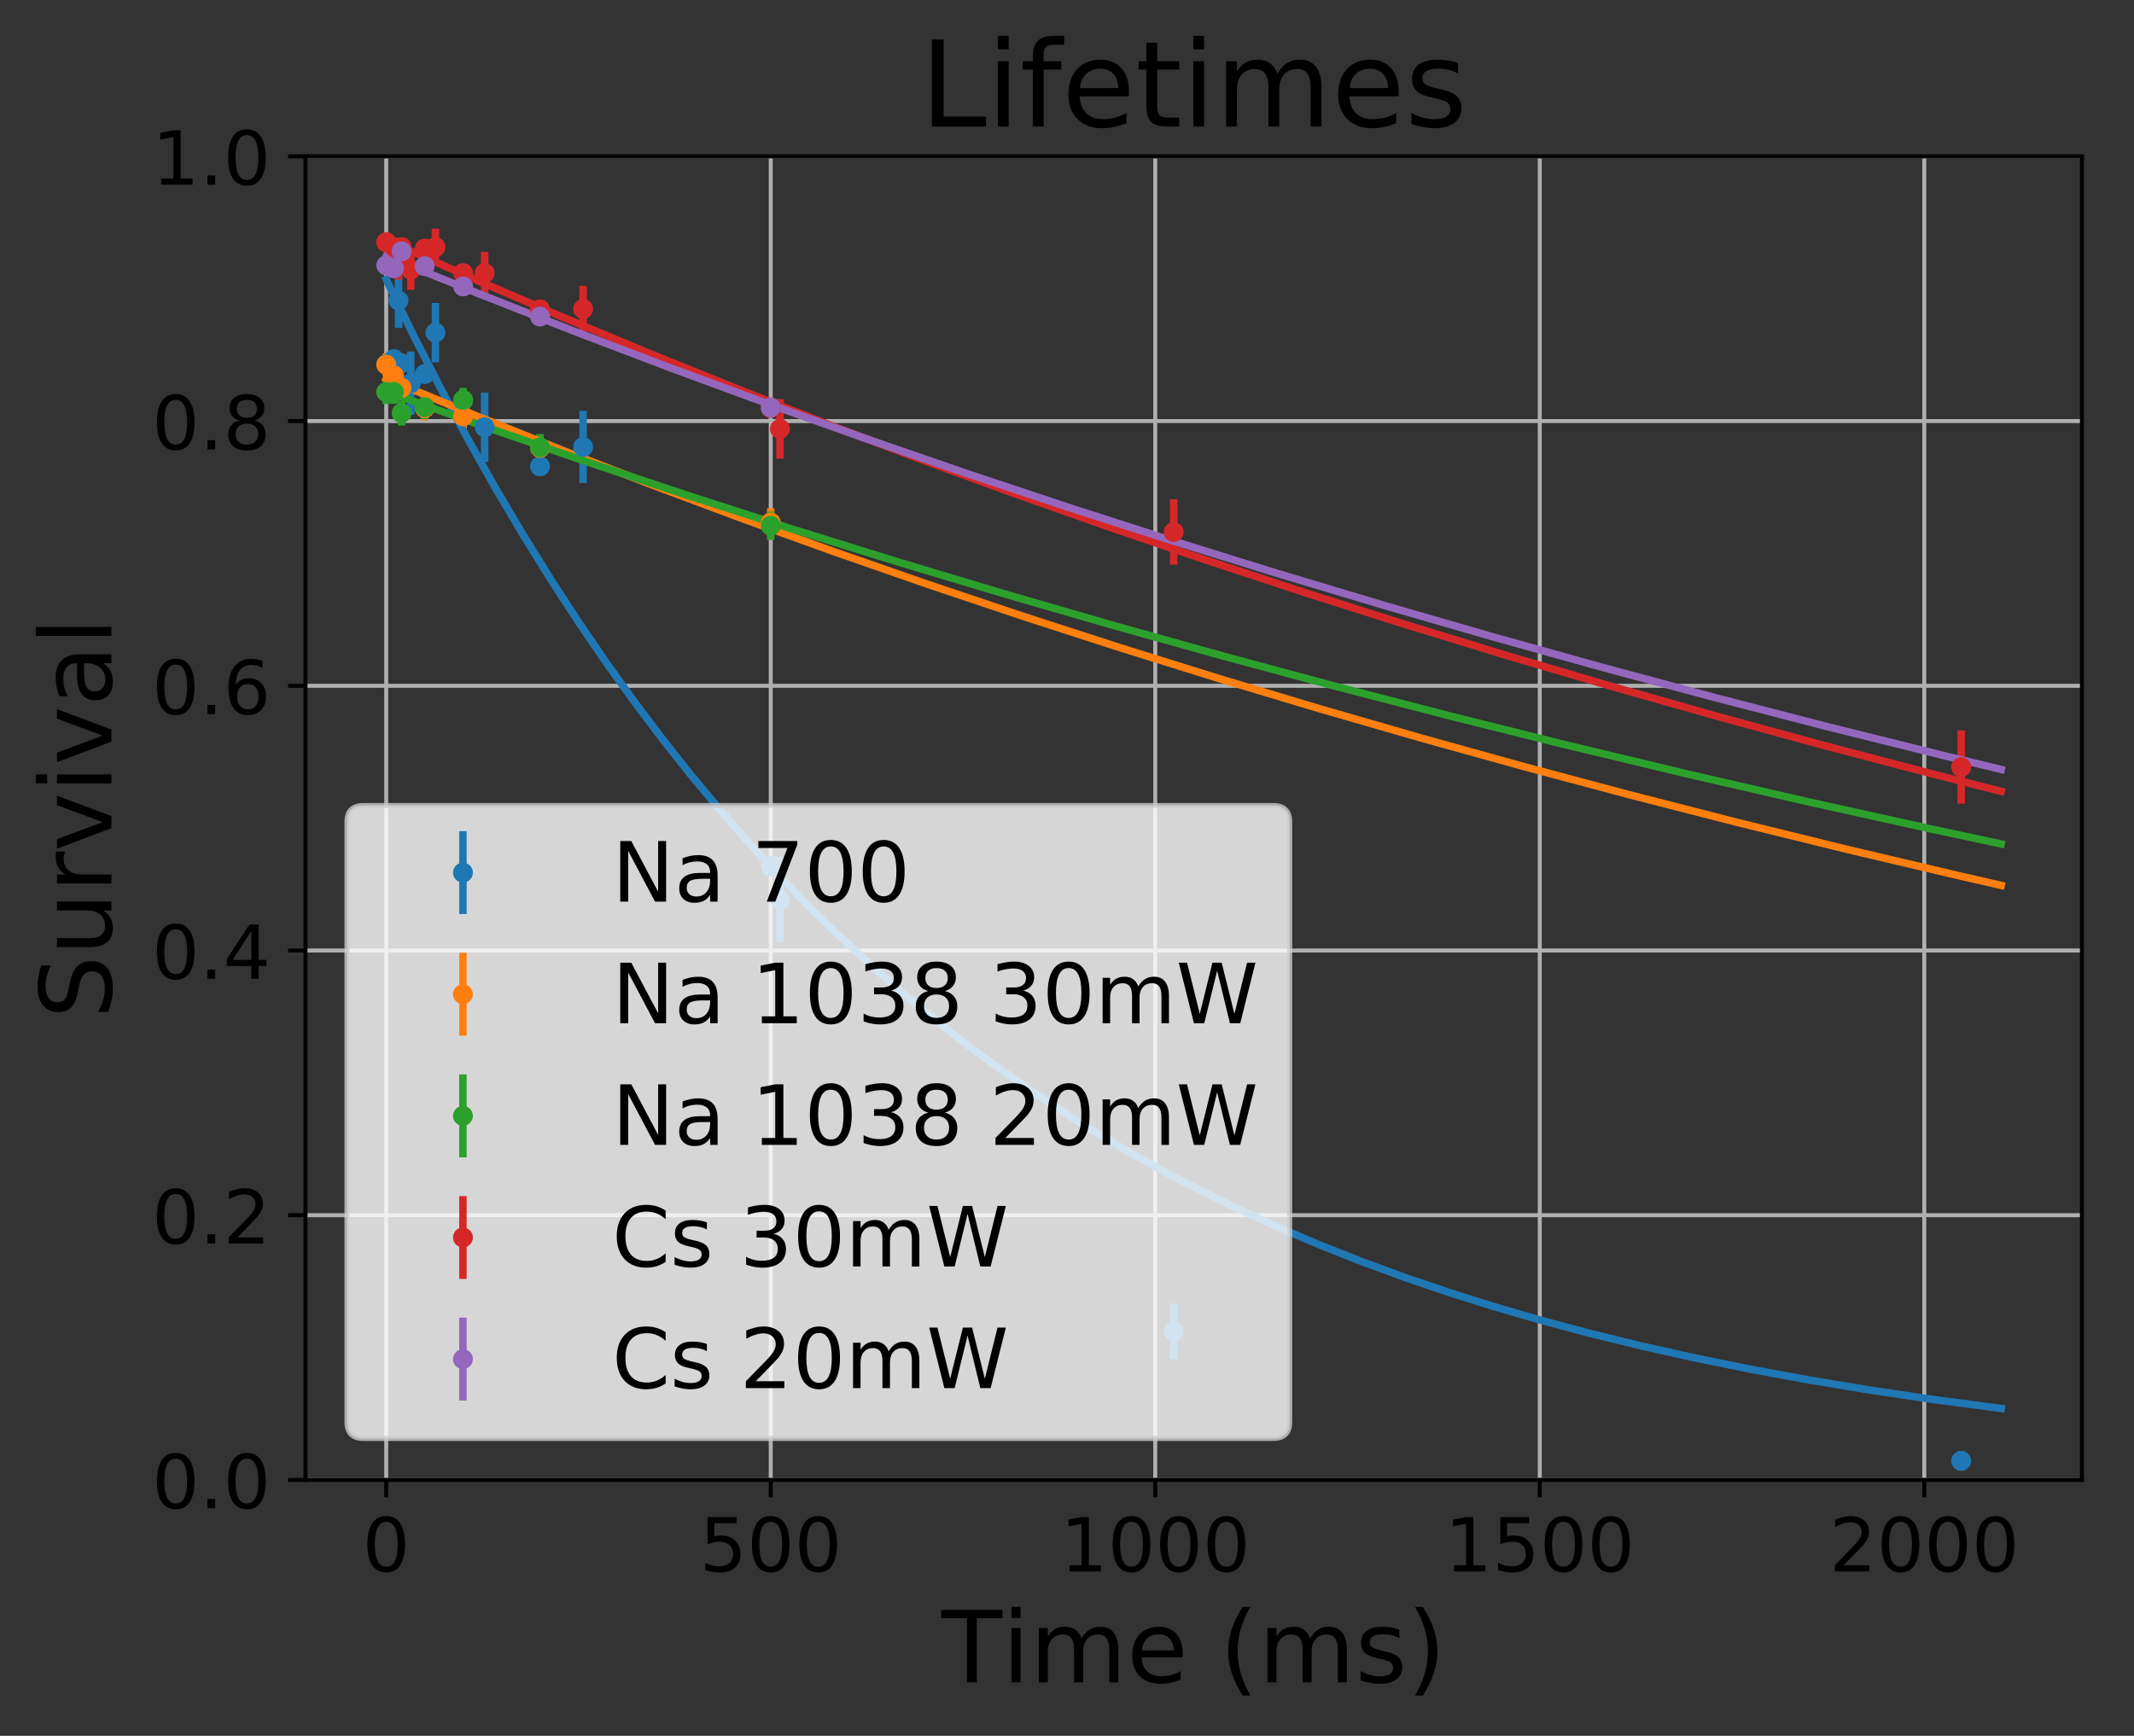<?xml version="1.0" encoding="utf-8" standalone="no"?>
<!DOCTYPE svg PUBLIC "-//W3C//DTD SVG 1.1//EN"
  "http://www.w3.org/Graphics/SVG/1.1/DTD/svg11.dtd">
<!-- Created with matplotlib (http://matplotlib.org/) -->
<svg height="349pt" version="1.1" viewBox="0 0 429 349" width="429pt" xmlns="http://www.w3.org/2000/svg" xmlns:xlink="http://www.w3.org/1999/xlink">
 <rect x="0" y="0" width="429" height="349" fill="#333333" stroke="none"/>
 <defs>
  <style type="text/css">
*{stroke-linecap:butt;stroke-linejoin:round;}
  </style>
 </defs>
 <g id="figure_1">
  <g id="patch_1">
   <path d="M 0 349.622 
L 429.231 349.622 
L 429.231 0 
L 0 0 
z
" style="fill:none;"/>
  </g>
  <g id="axes_1">
   <g id="patch_2">
    <path d="M 61.411 297.548 
L 418.531 297.548 
L 418.531 31.436 
L 61.411 31.436 
z
" style="fill:none;"/>
   </g>
   <g id="matplotlib.axis_1">
    <g id="xtick_1">
     <g id="line2d_1">
      <path clip-path="url(#pbcf3292bdb)" d="M 77.644 297.548 
L 77.644 31.436 
" style="fill:none;stroke:#b0b0b0;stroke-linecap:square;stroke-width:0.8;"/>
     </g>
     <g id="line2d_2">
      <defs>
       <path d="M 0 0 
L 0 3.5 
" id="m005f0a59be" style="stroke:#000000;stroke-width:0.8;"/>
      </defs>
      <g>
       <use style="stroke:#000000;stroke-width:0.8;" x="77.644" xlink:href="#m005f0a59be" y="297.548"/>
      </g>
     </g>
     <g id="text_1">
      <!-- 0 -->
      <defs>
       <path d="M 31.781 66.406 
Q 24.172 66.406 20.328 58.906 
Q 16.5 51.422 16.5 36.375 
Q 16.5 21.391 20.328 13.891 
Q 24.172 6.391 31.781 6.391 
Q 39.453 6.391 43.281 13.891 
Q 47.125 21.391 47.125 36.375 
Q 47.125 51.422 43.281 58.906 
Q 39.453 66.406 31.781 66.406 
z
M 31.781 74.219 
Q 44.047 74.219 50.516 64.516 
Q 56.984 54.828 56.984 36.375 
Q 56.984 17.969 50.516 8.266 
Q 44.047 -1.422 31.781 -1.422 
Q 19.531 -1.422 13.062 8.266 
Q 6.594 17.969 6.594 36.375 
Q 6.594 54.828 13.062 64.516 
Q 19.531 74.219 31.781 74.219 
z
" id="DejaVuSans-30"/>
      </defs>
      <g transform="translate(72.872 315.946)scale(0.15 -0.15)">
       <use xlink:href="#DejaVuSans-30"/>
      </g>
     </g>
    </g>
    <g id="xtick_2">
     <g id="line2d_3">
      <path clip-path="url(#pbcf3292bdb)" d="M 154.942 297.548 
L 154.942 31.436 
" style="fill:none;stroke:#b0b0b0;stroke-linecap:square;stroke-width:0.8;"/>
     </g>
     <g id="line2d_4">
      <g>
       <use style="stroke:#000000;stroke-width:0.8;" x="154.942" xlink:href="#m005f0a59be" y="297.548"/>
      </g>
     </g>
     <g id="text_2">
      <!-- 500 -->
      <defs>
       <path d="M 10.797 72.906 
L 49.516 72.906 
L 49.516 64.594 
L 19.828 64.594 
L 19.828 46.734 
Q 21.969 47.469 24.109 47.828 
Q 26.266 48.188 28.422 48.188 
Q 40.625 48.188 47.75 41.5 
Q 54.891 34.812 54.891 23.391 
Q 54.891 11.625 47.562 5.094 
Q 40.234 -1.422 26.906 -1.422 
Q 22.312 -1.422 17.547 -0.641 
Q 12.797 0.141 7.719 1.703 
L 7.719 11.625 
Q 12.109 9.234 16.797 8.062 
Q 21.484 6.891 26.703 6.891 
Q 35.156 6.891 40.078 11.328 
Q 45.016 15.766 45.016 23.391 
Q 45.016 31 40.078 35.438 
Q 35.156 39.891 26.703 39.891 
Q 22.75 39.891 18.812 39.016 
Q 14.891 38.141 10.797 36.281 
z
" id="DejaVuSans-35"/>
      </defs>
      <g transform="translate(140.627 315.946)scale(0.15 -0.15)">
       <use xlink:href="#DejaVuSans-35"/>
       <use x="63.623" xlink:href="#DejaVuSans-30"/>
       <use x="127.246" xlink:href="#DejaVuSans-30"/>
      </g>
     </g>
    </g>
    <g id="xtick_3">
     <g id="line2d_5">
      <path clip-path="url(#pbcf3292bdb)" d="M 232.241 297.548 
L 232.241 31.436 
" style="fill:none;stroke:#b0b0b0;stroke-linecap:square;stroke-width:0.8;"/>
     </g>
     <g id="line2d_6">
      <g>
       <use style="stroke:#000000;stroke-width:0.8;" x="232.241" xlink:href="#m005f0a59be" y="297.548"/>
      </g>
     </g>
     <g id="text_3">
      <!-- 1000 -->
      <defs>
       <path d="M 12.406 8.297 
L 28.516 8.297 
L 28.516 63.922 
L 10.984 60.406 
L 10.984 69.391 
L 28.422 72.906 
L 38.281 72.906 
L 38.281 8.297 
L 54.391 8.297 
L 54.391 0 
L 12.406 0 
z
" id="DejaVuSans-31"/>
      </defs>
      <g transform="translate(213.154 315.946)scale(0.15 -0.15)">
       <use xlink:href="#DejaVuSans-31"/>
       <use x="63.623" xlink:href="#DejaVuSans-30"/>
       <use x="127.246" xlink:href="#DejaVuSans-30"/>
       <use x="190.869" xlink:href="#DejaVuSans-30"/>
      </g>
     </g>
    </g>
    <g id="xtick_4">
     <g id="line2d_7">
      <path clip-path="url(#pbcf3292bdb)" d="M 309.54 297.548 
L 309.54 31.436 
" style="fill:none;stroke:#b0b0b0;stroke-linecap:square;stroke-width:0.8;"/>
     </g>
     <g id="line2d_8">
      <g>
       <use style="stroke:#000000;stroke-width:0.8;" x="309.54" xlink:href="#m005f0a59be" y="297.548"/>
      </g>
     </g>
     <g id="text_4">
      <!-- 1500 -->
      <g transform="translate(290.452 315.946)scale(0.15 -0.15)">
       <use xlink:href="#DejaVuSans-31"/>
       <use x="63.623" xlink:href="#DejaVuSans-35"/>
       <use x="127.246" xlink:href="#DejaVuSans-30"/>
       <use x="190.869" xlink:href="#DejaVuSans-30"/>
      </g>
     </g>
    </g>
    <g id="xtick_5">
     <g id="line2d_9">
      <path clip-path="url(#pbcf3292bdb)" d="M 386.838 297.548 
L 386.838 31.436 
" style="fill:none;stroke:#b0b0b0;stroke-linecap:square;stroke-width:0.8;"/>
     </g>
     <g id="line2d_10">
      <g>
       <use style="stroke:#000000;stroke-width:0.8;" x="386.838" xlink:href="#m005f0a59be" y="297.548"/>
      </g>
     </g>
     <g id="text_5">
      <!-- 2000 -->
      <defs>
       <path d="M 19.188 8.297 
L 53.609 8.297 
L 53.609 0 
L 7.328 0 
L 7.328 8.297 
Q 12.938 14.109 22.625 23.891 
Q 32.328 33.688 34.812 36.531 
Q 39.547 41.844 41.422 45.531 
Q 43.312 49.219 43.312 52.781 
Q 43.312 58.594 39.234 62.25 
Q 35.156 65.922 28.609 65.922 
Q 23.969 65.922 18.812 64.312 
Q 13.672 62.703 7.812 59.422 
L 7.812 69.391 
Q 13.766 71.781 18.938 73 
Q 24.125 74.219 28.422 74.219 
Q 39.75 74.219 46.484 68.547 
Q 53.219 62.891 53.219 53.422 
Q 53.219 48.922 51.531 44.891 
Q 49.859 40.875 45.406 35.406 
Q 44.188 33.984 37.641 27.219 
Q 31.109 20.453 19.188 8.297 
z
" id="DejaVuSans-32"/>
      </defs>
      <g transform="translate(367.751 315.946)scale(0.15 -0.15)">
       <use xlink:href="#DejaVuSans-32"/>
       <use x="63.623" xlink:href="#DejaVuSans-30"/>
       <use x="127.246" xlink:href="#DejaVuSans-30"/>
       <use x="190.869" xlink:href="#DejaVuSans-30"/>
      </g>
     </g>
    </g>
    <g id="text_6">
     <!-- Time (ms) -->
     <defs>
      <path d="M -0.297 72.906 
L 61.375 72.906 
L 61.375 64.594 
L 35.5 64.594 
L 35.5 0 
L 25.594 0 
L 25.594 64.594 
L -0.297 64.594 
z
" id="DejaVuSans-54"/>
      <path d="M 9.422 54.688 
L 18.406 54.688 
L 18.406 0 
L 9.422 0 
z
M 9.422 75.984 
L 18.406 75.984 
L 18.406 64.594 
L 9.422 64.594 
z
" id="DejaVuSans-69"/>
      <path d="M 52 44.188 
Q 55.375 50.25 60.062 53.125 
Q 64.75 56 71.094 56 
Q 79.641 56 84.281 50.016 
Q 88.922 44.047 88.922 33.016 
L 88.922 0 
L 79.891 0 
L 79.891 32.719 
Q 79.891 40.578 77.094 44.375 
Q 74.312 48.188 68.609 48.188 
Q 61.625 48.188 57.562 43.547 
Q 53.516 38.922 53.516 30.906 
L 53.516 0 
L 44.484 0 
L 44.484 32.719 
Q 44.484 40.625 41.703 44.406 
Q 38.922 48.188 33.109 48.188 
Q 26.219 48.188 22.156 43.531 
Q 18.109 38.875 18.109 30.906 
L 18.109 0 
L 9.078 0 
L 9.078 54.688 
L 18.109 54.688 
L 18.109 46.188 
Q 21.188 51.219 25.484 53.609 
Q 29.781 56 35.688 56 
Q 41.656 56 45.828 52.969 
Q 50 49.953 52 44.188 
z
" id="DejaVuSans-6d"/>
      <path d="M 56.203 29.594 
L 56.203 25.203 
L 14.891 25.203 
Q 15.484 15.922 20.484 11.062 
Q 25.484 6.203 34.422 6.203 
Q 39.594 6.203 44.453 7.469 
Q 49.312 8.734 54.109 11.281 
L 54.109 2.781 
Q 49.266 0.734 44.188 -0.344 
Q 39.109 -1.422 33.891 -1.422 
Q 20.797 -1.422 13.156 6.188 
Q 5.516 13.812 5.516 26.812 
Q 5.516 40.234 12.766 48.109 
Q 20.016 56 32.328 56 
Q 43.359 56 49.781 48.891 
Q 56.203 41.797 56.203 29.594 
z
M 47.219 32.234 
Q 47.125 39.594 43.094 43.984 
Q 39.062 48.391 32.422 48.391 
Q 24.906 48.391 20.391 44.141 
Q 15.875 39.891 15.188 32.172 
z
" id="DejaVuSans-65"/>
      <path id="DejaVuSans-20"/>
      <path d="M 31 75.875 
Q 24.469 64.656 21.281 53.656 
Q 18.109 42.672 18.109 31.391 
Q 18.109 20.125 21.312 9.062 
Q 24.516 -2 31 -13.188 
L 23.188 -13.188 
Q 15.875 -1.703 12.234 9.375 
Q 8.594 20.453 8.594 31.391 
Q 8.594 42.281 12.203 53.312 
Q 15.828 64.359 23.188 75.875 
z
" id="DejaVuSans-28"/>
      <path d="M 44.281 53.078 
L 44.281 44.578 
Q 40.484 46.531 36.375 47.5 
Q 32.281 48.484 27.875 48.484 
Q 21.188 48.484 17.844 46.438 
Q 14.5 44.391 14.5 40.281 
Q 14.5 37.156 16.891 35.375 
Q 19.281 33.594 26.516 31.984 
L 29.594 31.297 
Q 39.156 29.25 43.188 25.516 
Q 47.219 21.781 47.219 15.094 
Q 47.219 7.469 41.188 3.016 
Q 35.156 -1.422 24.609 -1.422 
Q 20.219 -1.422 15.453 -0.562 
Q 10.688 0.297 5.422 2 
L 5.422 11.281 
Q 10.406 8.688 15.234 7.391 
Q 20.062 6.109 24.812 6.109 
Q 31.156 6.109 34.562 8.281 
Q 37.984 10.453 37.984 14.406 
Q 37.984 18.062 35.516 20.016 
Q 33.062 21.969 24.703 23.781 
L 21.578 24.516 
Q 13.234 26.266 9.516 29.906 
Q 5.812 33.547 5.812 39.891 
Q 5.812 47.609 11.281 51.797 
Q 16.75 56 26.812 56 
Q 31.781 56 36.172 55.266 
Q 40.578 54.547 44.281 53.078 
z
" id="DejaVuSans-73"/>
      <path d="M 8.016 75.875 
L 15.828 75.875 
Q 23.141 64.359 26.781 53.312 
Q 30.422 42.281 30.422 31.391 
Q 30.422 20.453 26.781 9.375 
Q 23.141 -1.703 15.828 -13.188 
L 8.016 -13.188 
Q 14.5 -2 17.703 9.062 
Q 20.906 20.125 20.906 31.391 
Q 20.906 42.672 17.703 53.656 
Q 14.5 64.656 8.016 75.875 
z
" id="DejaVuSans-29"/>
     </defs>
     <g transform="translate(189.265 338.262)scale(0.2 -0.2)">
      <use xlink:href="#DejaVuSans-54"/>
      <use x="61.037" xlink:href="#DejaVuSans-69"/>
      <use x="88.82" xlink:href="#DejaVuSans-6d"/>
      <use x="186.232" xlink:href="#DejaVuSans-65"/>
      <use x="247.756" xlink:href="#DejaVuSans-20"/>
      <use x="279.543" xlink:href="#DejaVuSans-28"/>
      <use x="318.557" xlink:href="#DejaVuSans-6d"/>
      <use x="415.969" xlink:href="#DejaVuSans-73"/>
      <use x="468.068" xlink:href="#DejaVuSans-29"/>
     </g>
    </g>
   </g>
   <g id="matplotlib.axis_2">
    <g id="ytick_1">
     <g id="line2d_11">
      <path clip-path="url(#pbcf3292bdb)" d="M 61.411 297.548 
L 418.531 297.548 
" style="fill:none;stroke:#b0b0b0;stroke-linecap:square;stroke-width:0.8;"/>
     </g>
     <g id="line2d_12">
      <defs>
       <path d="M 0 0 
L -3.5 0 
" id="mc3ce260a5b" style="stroke:#000000;stroke-width:0.8;"/>
      </defs>
      <g>
       <use style="stroke:#000000;stroke-width:0.8;" x="61.411" xlink:href="#mc3ce260a5b" y="297.548"/>
      </g>
     </g>
     <g id="text_7">
      <!-- 0.0 -->
      <defs>
       <path d="M 10.688 12.406 
L 21 12.406 
L 21 0 
L 10.688 0 
z
" id="DejaVuSans-2e"/>
      </defs>
      <g transform="translate(30.556 303.247)scale(0.15 -0.15)">
       <use xlink:href="#DejaVuSans-30"/>
       <use x="63.623" xlink:href="#DejaVuSans-2e"/>
       <use x="95.41" xlink:href="#DejaVuSans-30"/>
      </g>
     </g>
    </g>
    <g id="ytick_2">
     <g id="line2d_13">
      <path clip-path="url(#pbcf3292bdb)" d="M 61.411 244.326 
L 418.531 244.326 
" style="fill:none;stroke:#b0b0b0;stroke-linecap:square;stroke-width:0.8;"/>
     </g>
     <g id="line2d_14">
      <g>
       <use style="stroke:#000000;stroke-width:0.8;" x="61.411" xlink:href="#mc3ce260a5b" y="244.326"/>
      </g>
     </g>
     <g id="text_8">
      <!-- 0.2 -->
      <g transform="translate(30.556 250.025)scale(0.15 -0.15)">
       <use xlink:href="#DejaVuSans-30"/>
       <use x="63.623" xlink:href="#DejaVuSans-2e"/>
       <use x="95.41" xlink:href="#DejaVuSans-32"/>
      </g>
     </g>
    </g>
    <g id="ytick_3">
     <g id="line2d_15">
      <path clip-path="url(#pbcf3292bdb)" d="M 61.411 191.103 
L 418.531 191.103 
" style="fill:none;stroke:#b0b0b0;stroke-linecap:square;stroke-width:0.8;"/>
     </g>
     <g id="line2d_16">
      <g>
       <use style="stroke:#000000;stroke-width:0.8;" x="61.411" xlink:href="#mc3ce260a5b" y="191.103"/>
      </g>
     </g>
     <g id="text_9">
      <!-- 0.4 -->
      <defs>
       <path d="M 37.797 64.312 
L 12.891 25.391 
L 37.797 25.391 
z
M 35.203 72.906 
L 47.609 72.906 
L 47.609 25.391 
L 58.016 25.391 
L 58.016 17.188 
L 47.609 17.188 
L 47.609 0 
L 37.797 0 
L 37.797 17.188 
L 4.891 17.188 
L 4.891 26.703 
z
" id="DejaVuSans-34"/>
      </defs>
      <g transform="translate(30.556 196.802)scale(0.15 -0.15)">
       <use xlink:href="#DejaVuSans-30"/>
       <use x="63.623" xlink:href="#DejaVuSans-2e"/>
       <use x="95.41" xlink:href="#DejaVuSans-34"/>
      </g>
     </g>
    </g>
    <g id="ytick_4">
     <g id="line2d_17">
      <path clip-path="url(#pbcf3292bdb)" d="M 61.411 137.881 
L 418.531 137.881 
" style="fill:none;stroke:#b0b0b0;stroke-linecap:square;stroke-width:0.8;"/>
     </g>
     <g id="line2d_18">
      <g>
       <use style="stroke:#000000;stroke-width:0.8;" x="61.411" xlink:href="#mc3ce260a5b" y="137.881"/>
      </g>
     </g>
     <g id="text_10">
      <!-- 0.6 -->
      <defs>
       <path d="M 33.016 40.375 
Q 26.375 40.375 22.484 35.828 
Q 18.609 31.297 18.609 23.391 
Q 18.609 15.531 22.484 10.953 
Q 26.375 6.391 33.016 6.391 
Q 39.656 6.391 43.531 10.953 
Q 47.406 15.531 47.406 23.391 
Q 47.406 31.297 43.531 35.828 
Q 39.656 40.375 33.016 40.375 
z
M 52.594 71.297 
L 52.594 62.312 
Q 48.875 64.062 45.094 64.984 
Q 41.312 65.922 37.594 65.922 
Q 27.828 65.922 22.672 59.328 
Q 17.531 52.734 16.797 39.406 
Q 19.672 43.656 24.016 45.922 
Q 28.375 48.188 33.594 48.188 
Q 44.578 48.188 50.953 41.516 
Q 57.328 34.859 57.328 23.391 
Q 57.328 12.156 50.688 5.359 
Q 44.047 -1.422 33.016 -1.422 
Q 20.359 -1.422 13.672 8.266 
Q 6.984 17.969 6.984 36.375 
Q 6.984 53.656 15.188 63.938 
Q 23.391 74.219 37.203 74.219 
Q 40.922 74.219 44.703 73.484 
Q 48.484 72.75 52.594 71.297 
z
" id="DejaVuSans-36"/>
      </defs>
      <g transform="translate(30.556 143.58)scale(0.15 -0.15)">
       <use xlink:href="#DejaVuSans-30"/>
       <use x="63.623" xlink:href="#DejaVuSans-2e"/>
       <use x="95.41" xlink:href="#DejaVuSans-36"/>
      </g>
     </g>
    </g>
    <g id="ytick_5">
     <g id="line2d_19">
      <path clip-path="url(#pbcf3292bdb)" d="M 61.411 84.659 
L 418.531 84.659 
" style="fill:none;stroke:#b0b0b0;stroke-linecap:square;stroke-width:0.8;"/>
     </g>
     <g id="line2d_20">
      <g>
       <use style="stroke:#000000;stroke-width:0.8;" x="61.411" xlink:href="#mc3ce260a5b" y="84.659"/>
      </g>
     </g>
     <g id="text_11">
      <!-- 0.8 -->
      <defs>
       <path d="M 31.781 34.625 
Q 24.75 34.625 20.719 30.859 
Q 16.703 27.094 16.703 20.516 
Q 16.703 13.922 20.719 10.156 
Q 24.75 6.391 31.781 6.391 
Q 38.812 6.391 42.859 10.172 
Q 46.922 13.969 46.922 20.516 
Q 46.922 27.094 42.891 30.859 
Q 38.875 34.625 31.781 34.625 
z
M 21.922 38.812 
Q 15.578 40.375 12.031 44.719 
Q 8.5 49.078 8.5 55.328 
Q 8.5 64.062 14.719 69.141 
Q 20.953 74.219 31.781 74.219 
Q 42.672 74.219 48.875 69.141 
Q 55.078 64.062 55.078 55.328 
Q 55.078 49.078 51.531 44.719 
Q 48 40.375 41.703 38.812 
Q 48.828 37.156 52.797 32.312 
Q 56.781 27.484 56.781 20.516 
Q 56.781 9.906 50.312 4.234 
Q 43.844 -1.422 31.781 -1.422 
Q 19.734 -1.422 13.25 4.234 
Q 6.781 9.906 6.781 20.516 
Q 6.781 27.484 10.781 32.312 
Q 14.797 37.156 21.922 38.812 
z
M 18.312 54.391 
Q 18.312 48.734 21.844 45.562 
Q 25.391 42.391 31.781 42.391 
Q 38.141 42.391 41.719 45.562 
Q 45.312 48.734 45.312 54.391 
Q 45.312 60.062 41.719 63.234 
Q 38.141 66.406 31.781 66.406 
Q 25.391 66.406 21.844 63.234 
Q 18.312 60.062 18.312 54.391 
z
" id="DejaVuSans-38"/>
      </defs>
      <g transform="translate(30.556 90.357)scale(0.15 -0.15)">
       <use xlink:href="#DejaVuSans-30"/>
       <use x="63.623" xlink:href="#DejaVuSans-2e"/>
       <use x="95.41" xlink:href="#DejaVuSans-38"/>
      </g>
     </g>
    </g>
    <g id="ytick_6">
     <g id="line2d_21">
      <path clip-path="url(#pbcf3292bdb)" d="M 61.411 31.436 
L 418.531 31.436 
" style="fill:none;stroke:#b0b0b0;stroke-linecap:square;stroke-width:0.8;"/>
     </g>
     <g id="line2d_22">
      <g>
       <use style="stroke:#000000;stroke-width:0.8;" x="61.411" xlink:href="#mc3ce260a5b" y="31.436"/>
      </g>
     </g>
     <g id="text_12">
      <!-- 1.0 -->
      <g transform="translate(30.556 37.135)scale(0.15 -0.15)">
       <use xlink:href="#DejaVuSans-31"/>
       <use x="63.623" xlink:href="#DejaVuSans-2e"/>
       <use x="95.41" xlink:href="#DejaVuSans-30"/>
      </g>
     </g>
    </g>
    <g id="text_13">
     <!-- Survival -->
     <defs>
      <path d="M 53.516 70.516 
L 53.516 60.891 
Q 47.906 63.578 42.922 64.891 
Q 37.938 66.219 33.297 66.219 
Q 25.25 66.219 20.875 63.094 
Q 16.5 59.969 16.5 54.203 
Q 16.5 49.359 19.406 46.891 
Q 22.312 44.438 30.422 42.922 
L 36.375 41.703 
Q 47.406 39.594 52.656 34.297 
Q 57.906 29 57.906 20.125 
Q 57.906 9.516 50.797 4.047 
Q 43.703 -1.422 29.984 -1.422 
Q 24.812 -1.422 18.969 -0.25 
Q 13.141 0.922 6.891 3.219 
L 6.891 13.375 
Q 12.891 10.016 18.656 8.297 
Q 24.422 6.594 29.984 6.594 
Q 38.422 6.594 43.016 9.906 
Q 47.609 13.234 47.609 19.391 
Q 47.609 24.75 44.312 27.781 
Q 41.016 30.812 33.5 32.328 
L 27.484 33.5 
Q 16.453 35.688 11.516 40.375 
Q 6.594 45.062 6.594 53.422 
Q 6.594 63.094 13.406 68.656 
Q 20.219 74.219 32.172 74.219 
Q 37.312 74.219 42.625 73.281 
Q 47.953 72.359 53.516 70.516 
z
" id="DejaVuSans-53"/>
      <path d="M 8.5 21.578 
L 8.5 54.688 
L 17.484 54.688 
L 17.484 21.922 
Q 17.484 14.156 20.5 10.266 
Q 23.531 6.391 29.594 6.391 
Q 36.859 6.391 41.078 11.031 
Q 45.312 15.672 45.312 23.688 
L 45.312 54.688 
L 54.297 54.688 
L 54.297 0 
L 45.312 0 
L 45.312 8.406 
Q 42.047 3.422 37.719 1 
Q 33.406 -1.422 27.688 -1.422 
Q 18.266 -1.422 13.375 4.438 
Q 8.5 10.297 8.5 21.578 
z
M 31.109 56 
z
" id="DejaVuSans-75"/>
      <path d="M 41.109 46.297 
Q 39.594 47.172 37.812 47.578 
Q 36.031 48 33.891 48 
Q 26.266 48 22.188 43.047 
Q 18.109 38.094 18.109 28.812 
L 18.109 0 
L 9.078 0 
L 9.078 54.688 
L 18.109 54.688 
L 18.109 46.188 
Q 20.953 51.172 25.484 53.578 
Q 30.031 56 36.531 56 
Q 37.453 56 38.578 55.875 
Q 39.703 55.766 41.062 55.516 
z
" id="DejaVuSans-72"/>
      <path d="M 2.984 54.688 
L 12.5 54.688 
L 29.594 8.797 
L 46.688 54.688 
L 56.203 54.688 
L 35.688 0 
L 23.484 0 
z
" id="DejaVuSans-76"/>
      <path d="M 34.281 27.484 
Q 23.391 27.484 19.188 25 
Q 14.984 22.516 14.984 16.5 
Q 14.984 11.719 18.141 8.906 
Q 21.297 6.109 26.703 6.109 
Q 34.188 6.109 38.703 11.406 
Q 43.219 16.703 43.219 25.484 
L 43.219 27.484 
z
M 52.203 31.203 
L 52.203 0 
L 43.219 0 
L 43.219 8.297 
Q 40.141 3.328 35.547 0.953 
Q 30.953 -1.422 24.312 -1.422 
Q 15.922 -1.422 10.953 3.297 
Q 6 8.016 6 15.922 
Q 6 25.141 12.172 29.828 
Q 18.359 34.516 30.609 34.516 
L 43.219 34.516 
L 43.219 35.406 
Q 43.219 41.609 39.141 45 
Q 35.062 48.391 27.688 48.391 
Q 23 48.391 18.547 47.266 
Q 14.109 46.141 10.016 43.891 
L 10.016 52.203 
Q 14.938 54.109 19.578 55.047 
Q 24.219 56 28.609 56 
Q 40.484 56 46.344 49.844 
Q 52.203 43.703 52.203 31.203 
z
" id="DejaVuSans-61"/>
      <path d="M 9.422 75.984 
L 18.406 75.984 
L 18.406 0 
L 9.422 0 
z
" id="DejaVuSans-6c"/>
     </defs>
     <g transform="translate(22.397 204.811)rotate(-90)scale(0.2 -0.2)">
      <use xlink:href="#DejaVuSans-53"/>
      <use x="63.477" xlink:href="#DejaVuSans-75"/>
      <use x="126.855" xlink:href="#DejaVuSans-72"/>
      <use x="167.969" xlink:href="#DejaVuSans-76"/>
      <use x="227.148" xlink:href="#DejaVuSans-69"/>
      <use x="254.932" xlink:href="#DejaVuSans-76"/>
      <use x="314.111" xlink:href="#DejaVuSans-61"/>
      <use x="375.391" xlink:href="#DejaVuSans-6c"/>
     </g>
    </g>
   </g>
   <g id="LineCollection_1">
    <path clip-path="url(#pbcf3292bdb)" d="M 77.644 74.753 
L 77.644 71.688 
" style="fill:none;stroke:#1f77b4;stroke-width:1.5;"/>
    <path clip-path="url(#pbcf3292bdb)" d="M 79.19 73.696 
L 79.19 70.703 
" style="fill:none;stroke:#1f77b4;stroke-width:1.5;"/>
    <path clip-path="url(#pbcf3292bdb)" d="M 80.117 65.92 
L 80.117 54.906 
" style="fill:none;stroke:#1f77b4;stroke-width:1.5;"/>
    <path clip-path="url(#pbcf3292bdb)" d="M 80.736 74.567 
L 80.736 71.495 
" style="fill:none;stroke:#1f77b4;stroke-width:1.5;"/>
    <path clip-path="url(#pbcf3292bdb)" d="M 82.591 83.398 
L 82.591 70.682 
" style="fill:none;stroke:#1f77b4;stroke-width:1.5;"/>
    <path clip-path="url(#pbcf3292bdb)" d="M 85.374 76.784 
L 85.374 73.651 
" style="fill:none;stroke:#1f77b4;stroke-width:1.5;"/>
    <path clip-path="url(#pbcf3292bdb)" d="M 87.538 72.839 
L 87.538 60.919 
" style="fill:none;stroke:#1f77b4;stroke-width:1.5;"/>
    <path clip-path="url(#pbcf3292bdb)" d="M 93.103 82.2 
L 93.103 78.922 
" style="fill:none;stroke:#1f77b4;stroke-width:1.5;"/>
    <path clip-path="url(#pbcf3292bdb)" d="M 97.432 92.86 
L 97.432 78.928 
" style="fill:none;stroke:#1f77b4;stroke-width:1.5;"/>
    <path clip-path="url(#pbcf3292bdb)" d="M 108.563 95.546 
L 108.563 91.968 
" style="fill:none;stroke:#1f77b4;stroke-width:1.5;"/>
    <path clip-path="url(#pbcf3292bdb)" d="M 117.221 97.121 
L 117.221 82.609 
" style="fill:none;stroke:#1f77b4;stroke-width:1.5;"/>
    <path clip-path="url(#pbcf3292bdb)" d="M 154.942 176.213 
L 154.942 172.047 
" style="fill:none;stroke:#1f77b4;stroke-width:1.5;"/>
    <path clip-path="url(#pbcf3292bdb)" d="M 156.798 189.438 
L 156.798 172.247 
" style="fill:none;stroke:#1f77b4;stroke-width:1.5;"/>
    <path clip-path="url(#pbcf3292bdb)" d="M 235.951 273.213 
L 235.951 262.096 
" style="fill:none;stroke:#1f77b4;stroke-width:1.5;"/>
    <path clip-path="url(#pbcf3292bdb)" d="M 394.259 295.678 
L 394.259 291.752 
" style="fill:none;stroke:#1f77b4;stroke-width:1.5;"/>
   </g>
   <g id="LineCollection_2">
    <path clip-path="url(#pbcf3292bdb)" d="M 77.644 75.609 
L 77.644 71.043 
" style="fill:none;stroke:#ff7f0e;stroke-width:1.5;"/>
    <path clip-path="url(#pbcf3292bdb)" d="M 79.19 77.81 
L 79.19 73.116 
" style="fill:none;stroke:#ff7f0e;stroke-width:1.5;"/>
    <path clip-path="url(#pbcf3292bdb)" d="M 80.736 80.359 
L 80.736 75.563 
" style="fill:none;stroke:#ff7f0e;stroke-width:1.5;"/>
    <path clip-path="url(#pbcf3292bdb)" d="M 85.374 84.508 
L 85.374 79.593 
" style="fill:none;stroke:#ff7f0e;stroke-width:1.5;"/>
    <path clip-path="url(#pbcf3292bdb)" d="M 93.103 86.262 
L 93.103 81.176 
" style="fill:none;stroke:#ff7f0e;stroke-width:1.5;"/>
    <path clip-path="url(#pbcf3292bdb)" d="M 108.563 92.725 
L 108.563 87.404 
" style="fill:none;stroke:#ff7f0e;stroke-width:1.5;"/>
    <path clip-path="url(#pbcf3292bdb)" d="M 154.942 107.906 
L 154.942 102.194 
" style="fill:none;stroke:#ff7f0e;stroke-width:1.5;"/>
   </g>
   <g id="LineCollection_3">
    <path clip-path="url(#pbcf3292bdb)" d="M 77.644 81.235 
L 77.644 76.399 
" style="fill:none;stroke:#2ca02c;stroke-width:1.5;"/>
    <path clip-path="url(#pbcf3292bdb)" d="M 79.19 81.191 
L 79.19 76.381 
" style="fill:none;stroke:#2ca02c;stroke-width:1.5;"/>
    <path clip-path="url(#pbcf3292bdb)" d="M 80.736 85.551 
L 80.736 80.551 
" style="fill:none;stroke:#2ca02c;stroke-width:1.5;"/>
    <path clip-path="url(#pbcf3292bdb)" d="M 85.374 84.273 
L 85.374 79.419 
" style="fill:none;stroke:#2ca02c;stroke-width:1.5;"/>
    <path clip-path="url(#pbcf3292bdb)" d="M 93.103 82.828 
L 93.103 77.977 
" style="fill:none;stroke:#2ca02c;stroke-width:1.5;"/>
    <path clip-path="url(#pbcf3292bdb)" d="M 108.563 92.607 
L 108.563 87.274 
" style="fill:none;stroke:#2ca02c;stroke-width:1.5;"/>
    <path clip-path="url(#pbcf3292bdb)" d="M 154.942 108.553 
L 154.942 102.865 
" style="fill:none;stroke:#2ca02c;stroke-width:1.5;"/>
   </g>
   <g id="LineCollection_4">
    <path clip-path="url(#pbcf3292bdb)" d="M 77.644 49.357 
L 77.644 48.041 
" style="fill:none;stroke:#d62728;stroke-width:1.5;"/>
    <path clip-path="url(#pbcf3292bdb)" d="M 79.19 50.334 
L 79.19 48.987 
" style="fill:none;stroke:#d62728;stroke-width:1.5;"/>
    <path clip-path="url(#pbcf3292bdb)" d="M 80.117 56.229 
L 80.117 48.059 
" style="fill:none;stroke:#d62728;stroke-width:1.5;"/>
    <path clip-path="url(#pbcf3292bdb)" d="M 80.736 50.368 
L 80.736 49.019 
" style="fill:none;stroke:#d62728;stroke-width:1.5;"/>
    <path clip-path="url(#pbcf3292bdb)" d="M 82.591 58.278 
L 82.591 50.146 
" style="fill:none;stroke:#d62728;stroke-width:1.5;"/>
    <path clip-path="url(#pbcf3292bdb)" d="M 85.374 50.653 
L 85.374 49.304 
" style="fill:none;stroke:#d62728;stroke-width:1.5;"/>
    <path clip-path="url(#pbcf3292bdb)" d="M 87.538 53.388 
L 87.538 45.993 
" style="fill:none;stroke:#d62728;stroke-width:1.5;"/>
    <path clip-path="url(#pbcf3292bdb)" d="M 93.103 55.662 
L 93.103 54.151 
" style="fill:none;stroke:#d62728;stroke-width:1.5;"/>
    <path clip-path="url(#pbcf3292bdb)" d="M 97.432 59.148 
L 97.432 50.635 
" style="fill:none;stroke:#d62728;stroke-width:1.5;"/>
    <path clip-path="url(#pbcf3292bdb)" d="M 108.563 63.053 
L 108.563 61.347 
" style="fill:none;stroke:#d62728;stroke-width:1.5;"/>
    <path clip-path="url(#pbcf3292bdb)" d="M 117.221 66.751 
L 117.221 57.471 
" style="fill:none;stroke:#d62728;stroke-width:1.5;"/>
    <path clip-path="url(#pbcf3292bdb)" d="M 154.942 83.083 
L 154.942 80.985 
" style="fill:none;stroke:#d62728;stroke-width:1.5;"/>
    <path clip-path="url(#pbcf3292bdb)" d="M 156.798 92.206 
L 156.798 80.242 
" style="fill:none;stroke:#d62728;stroke-width:1.5;"/>
    <path clip-path="url(#pbcf3292bdb)" d="M 235.951 113.527 
L 235.951 100.382 
" style="fill:none;stroke:#d62728;stroke-width:1.5;"/>
    <path clip-path="url(#pbcf3292bdb)" d="M 394.259 161.595 
L 394.259 146.856 
" style="fill:none;stroke:#d62728;stroke-width:1.5;"/>
   </g>
   <g id="LineCollection_5">
    <path clip-path="url(#pbcf3292bdb)" d="M 77.644 54.478 
L 77.644 52.195 
" style="fill:none;stroke:#9467bd;stroke-width:1.5;"/>
    <path clip-path="url(#pbcf3292bdb)" d="M 79.19 55.109 
L 79.19 52.769 
" style="fill:none;stroke:#9467bd;stroke-width:1.5;"/>
    <path clip-path="url(#pbcf3292bdb)" d="M 80.736 51.636 
L 80.736 49.454 
" style="fill:none;stroke:#9467bd;stroke-width:1.5;"/>
    <path clip-path="url(#pbcf3292bdb)" d="M 85.374 54.688 
L 85.374 52.345 
" style="fill:none;stroke:#9467bd;stroke-width:1.5;"/>
    <path clip-path="url(#pbcf3292bdb)" d="M 93.103 58.858 
L 93.103 56.323 
" style="fill:none;stroke:#9467bd;stroke-width:1.5;"/>
    <path clip-path="url(#pbcf3292bdb)" d="M 108.563 65.026 
L 108.563 62.284 
" style="fill:none;stroke:#9467bd;stroke-width:1.5;"/>
    <path clip-path="url(#pbcf3292bdb)" d="M 154.942 83.571 
L 154.942 80.269 
" style="fill:none;stroke:#9467bd;stroke-width:1.5;"/>
   </g>
   <g id="line2d_23">
    <path clip-path="url(#pbcf3292bdb)" d="M 77.644 56.195 
L 83.168 67.51 
L 88.693 78.294 
L 94.218 88.573 
L 99.742 98.369 
L 105.267 107.707 
L 110.792 116.606 
L 116.316 125.089 
L 121.841 133.174 
L 127.366 140.88 
L 132.89 148.224 
L 138.74 155.626 
L 144.589 162.661 
L 150.439 169.347 
L 156.289 175.701 
L 162.138 181.741 
L 168.313 187.792 
L 174.488 193.526 
L 180.662 198.961 
L 186.837 204.112 
L 193.336 209.244 
L 199.836 214.094 
L 206.661 218.9 
L 213.485 223.429 
L 220.31 227.697 
L 227.459 231.905 
L 234.609 235.86 
L 242.083 239.74 
L 249.558 243.376 
L 257.357 246.926 
L 265.482 250.377 
L 273.931 253.717 
L 282.381 256.82 
L 291.155 259.811 
L 300.255 262.68 
L 309.679 265.422 
L 319.428 268.032 
L 329.828 270.583 
L 340.552 272.983 
L 351.926 275.295 
L 363.626 277.446 
L 375.975 279.492 
L 388.974 281.421 
L 402.298 283.184 
L 402.298 283.184 
" style="fill:none;stroke:#1f77b4;stroke-linecap:square;stroke-width:1.5;"/>
   </g>
   <g id="line2d_24">
    <path clip-path="url(#pbcf3292bdb)" d="M 77.644 76.13 
L 95.193 83.387 
L 113.066 90.533 
L 130.94 97.441 
L 149.139 104.238 
L 167.663 110.919 
L 186.512 117.48 
L 205.686 123.918 
L 225.184 130.229 
L 245.008 136.41 
L 265.157 142.459 
L 285.631 148.372 
L 306.429 154.149 
L 327.553 159.786 
L 349.327 165.366 
L 371.425 170.798 
L 393.849 176.081 
L 402.298 178.014 
L 402.298 178.014 
" style="fill:none;stroke:#ff7f0e;stroke-linecap:square;stroke-width:1.5;"/>
   </g>
   <g id="line2d_25">
    <path clip-path="url(#pbcf3292bdb)" d="M 77.644 78.724 
L 97.467 85.786 
L 117.616 92.732 
L 138.09 99.555 
L 158.889 106.255 
L 180.012 112.827 
L 201.461 119.269 
L 223.234 125.579 
L 245.658 131.844 
L 268.407 137.967 
L 291.48 143.946 
L 314.879 149.781 
L 338.927 155.546 
L 363.301 161.161 
L 388.324 166.694 
L 402.298 169.685 
L 402.298 169.685 
" style="fill:none;stroke:#2ca02c;stroke-linecap:square;stroke-width:1.5;"/>
   </g>
   <g id="line2d_26">
    <path clip-path="url(#pbcf3292bdb)" d="M 77.644 48.258 
L 94.868 55.918 
L 112.416 63.479 
L 130.29 70.938 
L 148.489 78.288 
L 166.688 85.4 
L 185.212 92.402 
L 204.061 99.289 
L 223.234 106.058 
L 242.733 112.705 
L 262.557 119.226 
L 282.706 125.618 
L 303.179 131.879 
L 323.978 138.006 
L 345.102 143.996 
L 366.55 149.849 
L 388.324 155.562 
L 402.298 159.112 
L 402.298 159.112 
" style="fill:none;stroke:#d62728;stroke-linecap:square;stroke-width:1.5;"/>
   </g>
   <g id="line2d_27">
    <path clip-path="url(#pbcf3292bdb)" d="M 77.644 51.509 
L 96.492 59.155 
L 115.666 66.689 
L 134.84 73.985 
L 154.339 81.168 
L 174.163 88.234 
L 194.311 95.18 
L 214.785 102.002 
L 235.584 108.696 
L 256.707 115.261 
L 278.156 121.693 
L 299.93 127.99 
L 322.028 134.151 
L 344.452 140.174 
L 367.525 146.139 
L 390.924 151.958 
L 402.298 154.705 
L 402.298 154.705 
" style="fill:none;stroke:#9467bd;stroke-linecap:square;stroke-width:1.5;"/>
   </g>
   <g id="line2d_28">
    <defs>
     <path d="M 0 1.5 
C 0.398 1.5 0.779 1.342 1.061 1.061 
C 1.342 0.779 1.5 0.398 1.5 0 
C 1.5 -0.398 1.342 -0.779 1.061 -1.061 
C 0.779 -1.342 0.398 -1.5 0 -1.5 
C -0.398 -1.5 -0.779 -1.342 -1.061 -1.061 
C -1.342 -0.779 -1.5 -0.398 -1.5 0 
C -1.5 0.398 -1.342 0.779 -1.061 1.061 
C -0.779 1.342 -0.398 1.5 0 1.5 
z
" id="mb8bc26594a" style="stroke:#1f77b4;"/>
    </defs>
    <g clip-path="url(#pbcf3292bdb)">
     <use style="fill:#1f77b4;stroke:#1f77b4;" x="77.644" xlink:href="#mb8bc26594a" y="73.221"/>
     <use style="fill:#1f77b4;stroke:#1f77b4;" x="79.19" xlink:href="#mb8bc26594a" y="72.199"/>
     <use style="fill:#1f77b4;stroke:#1f77b4;" x="80.117" xlink:href="#mb8bc26594a" y="60.413"/>
     <use style="fill:#1f77b4;stroke:#1f77b4;" x="80.736" xlink:href="#mb8bc26594a" y="73.031"/>
     <use style="fill:#1f77b4;stroke:#1f77b4;" x="82.591" xlink:href="#mb8bc26594a" y="77.04"/>
     <use style="fill:#1f77b4;stroke:#1f77b4;" x="85.374" xlink:href="#mb8bc26594a" y="75.218"/>
     <use style="fill:#1f77b4;stroke:#1f77b4;" x="87.538" xlink:href="#mb8bc26594a" y="66.879"/>
     <use style="fill:#1f77b4;stroke:#1f77b4;" x="93.103" xlink:href="#mb8bc26594a" y="80.561"/>
     <use style="fill:#1f77b4;stroke:#1f77b4;" x="97.432" xlink:href="#mb8bc26594a" y="85.894"/>
     <use style="fill:#1f77b4;stroke:#1f77b4;" x="108.563" xlink:href="#mb8bc26594a" y="93.757"/>
     <use style="fill:#1f77b4;stroke:#1f77b4;" x="117.221" xlink:href="#mb8bc26594a" y="89.865"/>
     <use style="fill:#1f77b4;stroke:#1f77b4;" x="154.942" xlink:href="#mb8bc26594a" y="174.13"/>
     <use style="fill:#1f77b4;stroke:#1f77b4;" x="156.798" xlink:href="#mb8bc26594a" y="180.842"/>
     <use style="fill:#1f77b4;stroke:#1f77b4;" x="235.951" xlink:href="#mb8bc26594a" y="267.655"/>
     <use style="fill:#1f77b4;stroke:#1f77b4;" x="394.259" xlink:href="#mb8bc26594a" y="293.715"/>
    </g>
   </g>
   <g id="line2d_29">
    <defs>
     <path d="M 0 1.5 
C 0.398 1.5 0.779 1.342 1.061 1.061 
C 1.342 0.779 1.5 0.398 1.5 0 
C 1.5 -0.398 1.342 -0.779 1.061 -1.061 
C 0.779 -1.342 0.398 -1.5 0 -1.5 
C -0.398 -1.5 -0.779 -1.342 -1.061 -1.061 
C -1.342 -0.779 -1.5 -0.398 -1.5 0 
C -1.5 0.398 -1.342 0.779 -1.061 1.061 
C -0.779 1.342 -0.398 1.5 0 1.5 
z
" id="m3e2fb6b177" style="stroke:#ff7f0e;"/>
    </defs>
    <g clip-path="url(#pbcf3292bdb)">
     <use style="fill:#ff7f0e;stroke:#ff7f0e;" x="77.644" xlink:href="#m3e2fb6b177" y="73.326"/>
     <use style="fill:#ff7f0e;stroke:#ff7f0e;" x="79.19" xlink:href="#m3e2fb6b177" y="75.463"/>
     <use style="fill:#ff7f0e;stroke:#ff7f0e;" x="80.736" xlink:href="#m3e2fb6b177" y="77.961"/>
     <use style="fill:#ff7f0e;stroke:#ff7f0e;" x="85.374" xlink:href="#m3e2fb6b177" y="82.051"/>
     <use style="fill:#ff7f0e;stroke:#ff7f0e;" x="93.103" xlink:href="#m3e2fb6b177" y="83.719"/>
     <use style="fill:#ff7f0e;stroke:#ff7f0e;" x="108.563" xlink:href="#m3e2fb6b177" y="90.065"/>
     <use style="fill:#ff7f0e;stroke:#ff7f0e;" x="154.942" xlink:href="#m3e2fb6b177" y="105.05"/>
    </g>
   </g>
   <g id="line2d_30">
    <defs>
     <path d="M 0 1.5 
C 0.398 1.5 0.779 1.342 1.061 1.061 
C 1.342 0.779 1.5 0.398 1.5 0 
C 1.5 -0.398 1.342 -0.779 1.061 -1.061 
C 0.779 -1.342 0.398 -1.5 0 -1.5 
C -0.398 -1.5 -0.779 -1.342 -1.061 -1.061 
C -1.342 -0.779 -1.5 -0.398 -1.5 0 
C -1.5 0.398 -1.342 0.779 -1.061 1.061 
C -0.779 1.342 -0.398 1.5 0 1.5 
z
" id="m92edfcde95" style="stroke:#2ca02c;"/>
    </defs>
    <g clip-path="url(#pbcf3292bdb)">
     <use style="fill:#2ca02c;stroke:#2ca02c;" x="77.644" xlink:href="#m92edfcde95" y="78.817"/>
     <use style="fill:#2ca02c;stroke:#2ca02c;" x="79.19" xlink:href="#m92edfcde95" y="78.786"/>
     <use style="fill:#2ca02c;stroke:#2ca02c;" x="80.736" xlink:href="#m92edfcde95" y="83.051"/>
     <use style="fill:#2ca02c;stroke:#2ca02c;" x="85.374" xlink:href="#m92edfcde95" y="81.846"/>
     <use style="fill:#2ca02c;stroke:#2ca02c;" x="93.103" xlink:href="#m92edfcde95" y="80.403"/>
     <use style="fill:#2ca02c;stroke:#2ca02c;" x="108.563" xlink:href="#m92edfcde95" y="89.94"/>
     <use style="fill:#2ca02c;stroke:#2ca02c;" x="154.942" xlink:href="#m92edfcde95" y="105.709"/>
    </g>
   </g>
   <g id="line2d_31">
    <defs>
     <path d="M 0 1.5 
C 0.398 1.5 0.779 1.342 1.061 1.061 
C 1.342 0.779 1.5 0.398 1.5 0 
C 1.5 -0.398 1.342 -0.779 1.061 -1.061 
C 0.779 -1.342 0.398 -1.5 0 -1.5 
C -0.398 -1.5 -0.779 -1.342 -1.061 -1.061 
C -1.342 -0.779 -1.5 -0.398 -1.5 0 
C -1.5 0.398 -1.342 0.779 -1.061 1.061 
C -0.779 1.342 -0.398 1.5 0 1.5 
z
" id="m851f591001" style="stroke:#d62728;"/>
    </defs>
    <g clip-path="url(#pbcf3292bdb)">
     <use style="fill:#d62728;stroke:#d62728;" x="77.644" xlink:href="#m851f591001" y="48.699"/>
     <use style="fill:#d62728;stroke:#d62728;" x="79.19" xlink:href="#m851f591001" y="49.66"/>
     <use style="fill:#d62728;stroke:#d62728;" x="80.117" xlink:href="#m851f591001" y="52.144"/>
     <use style="fill:#d62728;stroke:#d62728;" x="80.736" xlink:href="#m851f591001" y="49.693"/>
     <use style="fill:#d62728;stroke:#d62728;" x="82.591" xlink:href="#m851f591001" y="54.212"/>
     <use style="fill:#d62728;stroke:#d62728;" x="85.374" xlink:href="#m851f591001" y="49.979"/>
     <use style="fill:#d62728;stroke:#d62728;" x="87.538" xlink:href="#m851f591001" y="49.691"/>
     <use style="fill:#d62728;stroke:#d62728;" x="93.103" xlink:href="#m851f591001" y="54.907"/>
     <use style="fill:#d62728;stroke:#d62728;" x="97.432" xlink:href="#m851f591001" y="54.892"/>
     <use style="fill:#d62728;stroke:#d62728;" x="108.563" xlink:href="#m851f591001" y="62.2"/>
     <use style="fill:#d62728;stroke:#d62728;" x="117.221" xlink:href="#m851f591001" y="62.111"/>
     <use style="fill:#d62728;stroke:#d62728;" x="154.942" xlink:href="#m851f591001" y="82.034"/>
     <use style="fill:#d62728;stroke:#d62728;" x="156.798" xlink:href="#m851f591001" y="86.224"/>
     <use style="fill:#d62728;stroke:#d62728;" x="235.951" xlink:href="#m851f591001" y="106.955"/>
     <use style="fill:#d62728;stroke:#d62728;" x="394.259" xlink:href="#m851f591001" y="154.226"/>
    </g>
   </g>
   <g id="line2d_32">
    <defs>
     <path d="M 0 1.5 
C 0.398 1.5 0.779 1.342 1.061 1.061 
C 1.342 0.779 1.5 0.398 1.5 0 
C 1.5 -0.398 1.342 -0.779 1.061 -1.061 
C 0.779 -1.342 0.398 -1.5 0 -1.5 
C -0.398 -1.5 -0.779 -1.342 -1.061 -1.061 
C -1.342 -0.779 -1.5 -0.398 -1.5 0 
C -1.5 0.398 -1.342 0.779 -1.061 1.061 
C -0.779 1.342 -0.398 1.5 0 1.5 
z
" id="me6e501cf36" style="stroke:#9467bd;"/>
    </defs>
    <g clip-path="url(#pbcf3292bdb)">
     <use style="fill:#9467bd;stroke:#9467bd;" x="77.644" xlink:href="#me6e501cf36" y="53.336"/>
     <use style="fill:#9467bd;stroke:#9467bd;" x="79.19" xlink:href="#me6e501cf36" y="53.939"/>
     <use style="fill:#9467bd;stroke:#9467bd;" x="80.736" xlink:href="#me6e501cf36" y="50.545"/>
     <use style="fill:#9467bd;stroke:#9467bd;" x="85.374" xlink:href="#me6e501cf36" y="53.516"/>
     <use style="fill:#9467bd;stroke:#9467bd;" x="93.103" xlink:href="#me6e501cf36" y="57.591"/>
     <use style="fill:#9467bd;stroke:#9467bd;" x="108.563" xlink:href="#me6e501cf36" y="63.655"/>
     <use style="fill:#9467bd;stroke:#9467bd;" x="154.942" xlink:href="#me6e501cf36" y="81.92"/>
    </g>
   </g>
   <g id="patch_3">
    <path d="M 61.411 297.548 
L 61.411 31.436 
" style="fill:none;stroke:#000000;stroke-linecap:square;stroke-linejoin:miter;stroke-width:0.8;"/>
   </g>
   <g id="patch_4">
    <path d="M 418.531 297.548 
L 418.531 31.436 
" style="fill:none;stroke:#000000;stroke-linecap:square;stroke-linejoin:miter;stroke-width:0.8;"/>
   </g>
   <g id="patch_5">
    <path d="M 61.411 297.548 
L 418.531 297.548 
" style="fill:none;stroke:#000000;stroke-linecap:square;stroke-linejoin:miter;stroke-width:0.8;"/>
   </g>
   <g id="patch_6">
    <path d="M 61.411 31.436 
L 418.531 31.436 
" style="fill:none;stroke:#000000;stroke-linecap:square;stroke-linejoin:miter;stroke-width:0.8;"/>
   </g>
   <g id="text_14">
    <!-- Lifetimes -->
    <defs>
     <path d="M 9.812 72.906 
L 19.672 72.906 
L 19.672 8.297 
L 55.172 8.297 
L 55.172 0 
L 9.812 0 
z
" id="DejaVuSans-4c"/>
     <path d="M 37.109 75.984 
L 37.109 68.5 
L 28.516 68.5 
Q 23.688 68.5 21.797 66.547 
Q 19.922 64.594 19.922 59.516 
L 19.922 54.688 
L 34.719 54.688 
L 34.719 47.703 
L 19.922 47.703 
L 19.922 0 
L 10.891 0 
L 10.891 47.703 
L 2.297 47.703 
L 2.297 54.688 
L 10.891 54.688 
L 10.891 58.5 
Q 10.891 67.625 15.141 71.797 
Q 19.391 75.984 28.609 75.984 
z
" id="DejaVuSans-66"/>
     <path d="M 18.312 70.219 
L 18.312 54.688 
L 36.812 54.688 
L 36.812 47.703 
L 18.312 47.703 
L 18.312 18.016 
Q 18.312 11.328 20.141 9.422 
Q 21.969 7.516 27.594 7.516 
L 36.812 7.516 
L 36.812 0 
L 27.594 0 
Q 17.188 0 13.234 3.875 
Q 9.281 7.766 9.281 18.016 
L 9.281 47.703 
L 2.688 47.703 
L 2.688 54.688 
L 9.281 54.688 
L 9.281 70.219 
z
" id="DejaVuSans-74"/>
    </defs>
    <g transform="translate(184.981 25.436)scale(0.24 -0.24)">
     <use xlink:href="#DejaVuSans-4c"/>
     <use x="55.713" xlink:href="#DejaVuSans-69"/>
     <use x="83.496" xlink:href="#DejaVuSans-66"/>
     <use x="118.701" xlink:href="#DejaVuSans-65"/>
     <use x="180.225" xlink:href="#DejaVuSans-74"/>
     <use x="219.434" xlink:href="#DejaVuSans-69"/>
     <use x="247.217" xlink:href="#DejaVuSans-6d"/>
     <use x="344.629" xlink:href="#DejaVuSans-65"/>
     <use x="406.152" xlink:href="#DejaVuSans-73"/>
    </g>
   </g>
   <g id="legend_1">
    <g id="patch_7">
     <path d="M 73.073 289.218 
L 255.948 289.218 
Q 259.28 289.218 259.28 285.886 
L 259.28 165.283 
Q 259.28 161.951 255.948 161.951 
L 73.073 161.951 
Q 69.741 161.951 69.741 165.283 
L 69.741 285.886 
Q 69.741 289.218 73.073 289.218 
z
" style="fill:#ffffff;opacity:0.8;stroke:#cccccc;stroke-linejoin:miter;"/>
    </g>
    <g id="LineCollection_6">
     <path d="M 93.065 183.773 
L 93.065 167.113 
" style="fill:none;stroke:#1f77b4;stroke-width:1.5;"/>
    </g>
    <g id="line2d_33"/>
    <g id="line2d_34">
     <g>
      <use style="fill:#1f77b4;stroke:#1f77b4;" x="93.065" xlink:href="#mb8bc26594a" y="175.443"/>
     </g>
    </g>
    <g id="text_15">
     <!-- Na 700 -->
     <defs>
      <path d="M 9.812 72.906 
L 23.094 72.906 
L 55.422 11.922 
L 55.422 72.906 
L 64.984 72.906 
L 64.984 0 
L 51.703 0 
L 19.391 60.984 
L 19.391 0 
L 9.812 0 
z
" id="DejaVuSans-4e"/>
      <path d="M 8.203 72.906 
L 55.078 72.906 
L 55.078 68.703 
L 28.609 0 
L 18.312 0 
L 43.219 64.594 
L 8.203 64.594 
z
" id="DejaVuSans-37"/>
     </defs>
     <g transform="translate(123.053 181.274)scale(0.167 -0.167)">
      <use xlink:href="#DejaVuSans-4e"/>
      <use x="74.805" xlink:href="#DejaVuSans-61"/>
      <use x="136.084" xlink:href="#DejaVuSans-20"/>
      <use x="167.871" xlink:href="#DejaVuSans-37"/>
      <use x="231.494" xlink:href="#DejaVuSans-30"/>
      <use x="295.117" xlink:href="#DejaVuSans-30"/>
     </g>
    </g>
    <g id="LineCollection_7">
     <path d="M 93.065 208.227 
L 93.065 191.567 
" style="fill:none;stroke:#ff7f0e;stroke-width:1.5;"/>
    </g>
    <g id="line2d_35"/>
    <g id="line2d_36">
     <g>
      <use style="fill:#ff7f0e;stroke:#ff7f0e;" x="93.065" xlink:href="#m3e2fb6b177" y="199.897"/>
     </g>
    </g>
    <g id="text_16">
     <!-- Na 1038 30mW -->
     <defs>
      <path d="M 40.578 39.312 
Q 47.656 37.797 51.625 33 
Q 55.609 28.219 55.609 21.188 
Q 55.609 10.406 48.188 4.484 
Q 40.766 -1.422 27.094 -1.422 
Q 22.516 -1.422 17.656 -0.516 
Q 12.797 0.391 7.625 2.203 
L 7.625 11.719 
Q 11.719 9.328 16.594 8.109 
Q 21.484 6.891 26.812 6.891 
Q 36.078 6.891 40.938 10.547 
Q 45.797 14.203 45.797 21.188 
Q 45.797 27.641 41.281 31.266 
Q 36.766 34.906 28.719 34.906 
L 20.219 34.906 
L 20.219 43.016 
L 29.109 43.016 
Q 36.375 43.016 40.234 45.922 
Q 44.094 48.828 44.094 54.297 
Q 44.094 59.906 40.109 62.906 
Q 36.141 65.922 28.719 65.922 
Q 24.656 65.922 20.016 65.031 
Q 15.375 64.156 9.812 62.312 
L 9.812 71.094 
Q 15.438 72.656 20.344 73.438 
Q 25.25 74.219 29.594 74.219 
Q 40.828 74.219 47.359 69.109 
Q 53.906 64.016 53.906 55.328 
Q 53.906 49.266 50.438 45.094 
Q 46.969 40.922 40.578 39.312 
z
" id="DejaVuSans-33"/>
      <path d="M 3.328 72.906 
L 13.281 72.906 
L 28.609 11.281 
L 43.891 72.906 
L 54.984 72.906 
L 70.312 11.281 
L 85.594 72.906 
L 95.609 72.906 
L 77.297 0 
L 64.891 0 
L 49.516 63.281 
L 33.984 0 
L 21.578 0 
z
" id="DejaVuSans-57"/>
     </defs>
     <g transform="translate(123.053 205.728)scale(0.167 -0.167)">
      <use xlink:href="#DejaVuSans-4e"/>
      <use x="74.805" xlink:href="#DejaVuSans-61"/>
      <use x="136.084" xlink:href="#DejaVuSans-20"/>
      <use x="167.871" xlink:href="#DejaVuSans-31"/>
      <use x="231.494" xlink:href="#DejaVuSans-30"/>
      <use x="295.117" xlink:href="#DejaVuSans-33"/>
      <use x="358.74" xlink:href="#DejaVuSans-38"/>
      <use x="422.363" xlink:href="#DejaVuSans-20"/>
      <use x="454.15" xlink:href="#DejaVuSans-33"/>
      <use x="517.773" xlink:href="#DejaVuSans-30"/>
      <use x="581.396" xlink:href="#DejaVuSans-6d"/>
      <use x="678.809" xlink:href="#DejaVuSans-57"/>
     </g>
    </g>
    <g id="LineCollection_8">
     <path d="M 93.065 232.681 
L 93.065 216.021 
" style="fill:none;stroke:#2ca02c;stroke-width:1.5;"/>
    </g>
    <g id="line2d_37"/>
    <g id="line2d_38">
     <g>
      <use style="fill:#2ca02c;stroke:#2ca02c;" x="93.065" xlink:href="#m92edfcde95" y="224.351"/>
     </g>
    </g>
    <g id="text_17">
     <!-- Na 1038 20mW -->
     <g transform="translate(123.053 230.182)scale(0.167 -0.167)">
      <use xlink:href="#DejaVuSans-4e"/>
      <use x="74.805" xlink:href="#DejaVuSans-61"/>
      <use x="136.084" xlink:href="#DejaVuSans-20"/>
      <use x="167.871" xlink:href="#DejaVuSans-31"/>
      <use x="231.494" xlink:href="#DejaVuSans-30"/>
      <use x="295.117" xlink:href="#DejaVuSans-33"/>
      <use x="358.74" xlink:href="#DejaVuSans-38"/>
      <use x="422.363" xlink:href="#DejaVuSans-20"/>
      <use x="454.15" xlink:href="#DejaVuSans-32"/>
      <use x="517.773" xlink:href="#DejaVuSans-30"/>
      <use x="581.396" xlink:href="#DejaVuSans-6d"/>
      <use x="678.809" xlink:href="#DejaVuSans-57"/>
     </g>
    </g>
    <g id="LineCollection_9">
     <path d="M 93.065 257.135 
L 93.065 240.475 
" style="fill:none;stroke:#d62728;stroke-width:1.5;"/>
    </g>
    <g id="line2d_39"/>
    <g id="line2d_40">
     <g>
      <use style="fill:#d62728;stroke:#d62728;" x="93.065" xlink:href="#m851f591001" y="248.805"/>
     </g>
    </g>
    <g id="text_18">
     <!-- Cs 30mW -->
     <defs>
      <path d="M 64.406 67.281 
L 64.406 56.891 
Q 59.422 61.531 53.781 63.812 
Q 48.141 66.109 41.797 66.109 
Q 29.297 66.109 22.656 58.469 
Q 16.016 50.828 16.016 36.375 
Q 16.016 21.969 22.656 14.328 
Q 29.297 6.688 41.797 6.688 
Q 48.141 6.688 53.781 8.984 
Q 59.422 11.281 64.406 15.922 
L 64.406 5.609 
Q 59.234 2.094 53.438 0.328 
Q 47.656 -1.422 41.219 -1.422 
Q 24.656 -1.422 15.125 8.703 
Q 5.609 18.844 5.609 36.375 
Q 5.609 53.953 15.125 64.078 
Q 24.656 74.219 41.219 74.219 
Q 47.75 74.219 53.531 72.484 
Q 59.328 70.75 64.406 67.281 
z
" id="DejaVuSans-43"/>
     </defs>
     <g transform="translate(123.053 254.636)scale(0.167 -0.167)">
      <use xlink:href="#DejaVuSans-43"/>
      <use x="69.824" xlink:href="#DejaVuSans-73"/>
      <use x="121.924" xlink:href="#DejaVuSans-20"/>
      <use x="153.711" xlink:href="#DejaVuSans-33"/>
      <use x="217.334" xlink:href="#DejaVuSans-30"/>
      <use x="280.957" xlink:href="#DejaVuSans-6d"/>
      <use x="378.369" xlink:href="#DejaVuSans-57"/>
     </g>
    </g>
    <g id="LineCollection_10">
     <path d="M 93.065 281.588 
L 93.065 264.928 
" style="fill:none;stroke:#9467bd;stroke-width:1.5;"/>
    </g>
    <g id="line2d_41"/>
    <g id="line2d_42">
     <g>
      <use style="fill:#9467bd;stroke:#9467bd;" x="93.065" xlink:href="#me6e501cf36" y="273.258"/>
     </g>
    </g>
    <g id="text_19">
     <!-- Cs 20mW -->
     <g transform="translate(123.053 279.089)scale(0.167 -0.167)">
      <use xlink:href="#DejaVuSans-43"/>
      <use x="69.824" xlink:href="#DejaVuSans-73"/>
      <use x="121.924" xlink:href="#DejaVuSans-20"/>
      <use x="153.711" xlink:href="#DejaVuSans-32"/>
      <use x="217.334" xlink:href="#DejaVuSans-30"/>
      <use x="280.957" xlink:href="#DejaVuSans-6d"/>
      <use x="378.369" xlink:href="#DejaVuSans-57"/>
     </g>
    </g>
   </g>
  </g>
 </g>
 <defs>
  <clipPath id="pbcf3292bdb">
   <rect height="266.112" width="357.12" x="61.411" y="31.436"/>
  </clipPath>
 </defs>
</svg>
